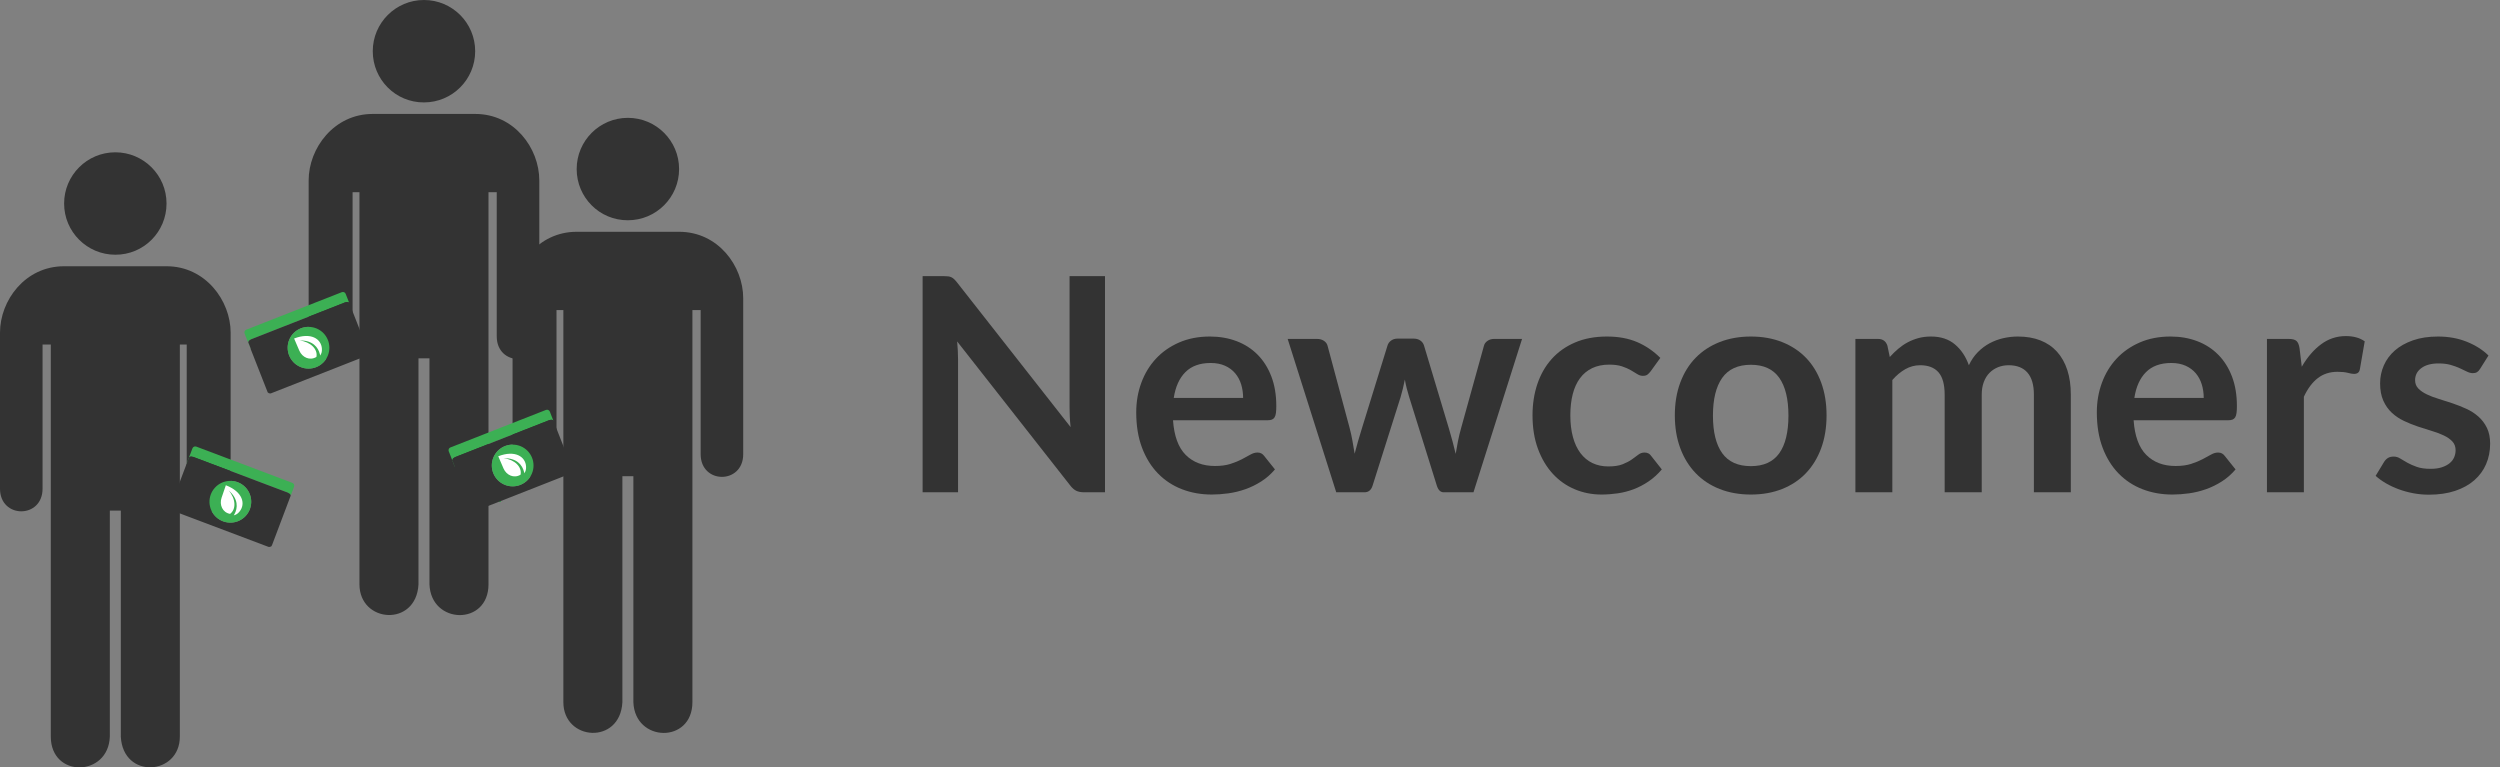 <?xml version="1.0" encoding="UTF-8" standalone="no"?>
<!-- Generator: Adobe Illustrator 16.0.0, SVG Export Plug-In . SVG Version: 6.00 Build 0)  -->

<svg
   xmlns:dc="http://purl.org/dc/elements/1.1/"
   xmlns:cc="http://creativecommons.org/ns#"
   xmlns:rdf="http://www.w3.org/1999/02/22-rdf-syntax-ns#"
   xmlns:svg="http://www.w3.org/2000/svg"
   xmlns="http://www.w3.org/2000/svg"
   xmlns:sodipodi="http://sodipodi.sourceforge.net/DTD/sodipodi-0.dtd"
   xmlns:inkscape="http://www.inkscape.org/namespaces/inkscape"
   version="1.1"
   id="Layer_1"
   x="0px"
   y="0px"
   viewBox="15.445 348.336 988.179 303.329"
   enable-background="new 15.445 348.336 988.179 303.329"
   xml:space="preserve"
   inkscape:version="0.48.5 r10040"
   width="100%"
   height="100%"
   sodipodi:docname="newcomer.svg"><rect x="15.445" y="348.336" width="988.179" height="303.329" fill="#808080" stroke="none"/><defs
     id="defs121"><clipPath
       id="_clip1"><rect
         id="icon-only"
         x="0"
         y="0"
         width="1024"
         height="1024" /></clipPath></defs><sodipodi:namedview
     pagecolor="#ffffff"
     bordercolor="#666666"
     borderopacity="1"
     objecttolerance="10"
     gridtolerance="10"
     guidetolerance="10"
     inkscape:pageopacity="0"
     inkscape:pageshadow="2"
     inkscape:window-width="1680"
     inkscape:window-height="1035"
     id="namedview119"
     showgrid="false"
     inkscape:zoom="0.64765594"
     inkscape:cx="827.47104"
     inkscape:cy="95.683592"
     inkscape:window-x="-5"
     inkscape:window-y="-12"
     inkscape:window-maximized="1"
     inkscape:current-layer="Layer_1" /><g
     id="g5"><path
       style="fill:#333333"
       inkscape:connector-curvature="0"
       id="path7"
       d="m 203.27,368.579 c 0,-11.18 -9.063,-20.243 -20.239,-20.243 -11.18,0 -20.242,9.063 -20.242,20.243 0,11.233 9.063,20.296 20.242,20.239 11.175,0 20.239,-9.061 20.239,-20.239 z" /><g
       id="g9"><path
         style="fill:#333333"
         inkscape:connector-curvature="0"
         id="path11"
         d="m 137.446,419.643 v 61.647 c 0,11.939 17.366,11.939 17.366,0 v -56.981 h 2.714 v 154.985 c 0,15.357 22.413,16.985 23.333,0.055 v -89.376 h 0.544 3.799 v 89.321 c 0.543,15.955 23.335,16.498 23.335,0 V 424.309 h 3.255 v 56.981 c 0,11.939 16.823,11.939 16.823,0 v -61.647 c 0,-12.807 -9.985,-26.265 -25.289,-26.265 h -20.295 -20.298 c -15.249,0 -25.288,13.513 -25.287,26.265 z" /></g></g><g
     id="g37"><path
       style="fill:#333333"
       inkscape:connector-curvature="0"
       id="path39"
       d="m 61.029,449.019 c 11.179,0.055 20.241,-9.008 20.241,-20.239 0,-11.18 -9.063,-20.243 -20.241,-20.243 -11.178,0 -20.241,9.063 -20.241,20.243 0.001,11.176 9.063,20.239 20.241,20.239 z" /><g
       id="g41"><path
         style="fill:#333333"
         inkscape:connector-curvature="0"
         id="path43"
         d="M 81.325,453.579 H 61.029 40.733 c -15.303,0 -25.288,13.458 -25.288,26.265 v 61.648 c 0,11.938 16.823,11.938 16.823,0 V 484.51 h 3.257 v 154.985 c 0,16.498 22.792,15.954 23.332,0 v -89.322 h 3.799 0.544 v 89.378 c 0.923,16.931 23.334,15.302 23.334,-0.056 V 484.51 h 2.713 v 56.982 c 0,11.938 17.365,11.938 17.365,0 v -61.649 c 0.001,-12.752 -10.038,-26.264 -25.287,-26.264 z" /></g></g><g
     id="g69"><path
       style="fill:#333333"
       inkscape:connector-curvature="0"
       id="path71"
       d="m 283.872,415.159 c 0,-11.181 -9.064,-20.243 -20.241,-20.243 -11.18,0 -20.242,9.063 -20.242,20.243 0,11.233 9.063,20.296 20.242,20.239 11.177,0.002 20.241,-9.062 20.241,-20.239 z" /><g
       id="g73"><path
         style="fill:#333333"
         inkscape:connector-curvature="0"
         id="path75"
         d="m 218.046,466.223 v 61.649 c 0,11.938 17.366,11.938 17.366,0 v -56.983 h 2.713 v 154.985 c 0,15.357 22.412,16.986 23.334,0.057 v -89.378 h 0.544 3.799 v 89.321 c 0.543,15.954 23.335,16.498 23.335,0 V 470.889 h 3.256 v 56.983 c 0,11.938 16.822,11.938 16.822,0 v -61.649 c 0,-12.807 -9.984,-26.265 -25.287,-26.265 h -20.296 -20.297 c -15.25,10e-4 -25.289,13.515 -25.289,26.265 z" /></g></g><g
     id="g99"><path
       fill="#333333"
       d="M390.231,457.573c0.473,0.059,0.896,0.177,1.271,0.354c0.374,0.177,0.739,0.434,1.093,0.768   c0.354,0.335,0.748,0.778,1.182,1.33l44.849,57.139c-0.158-1.379-0.266-2.729-0.325-4.048s-0.088-2.55-0.088-3.693v-51.939h14.004   v85.442h-8.213c-1.261,0-2.305-0.196-3.132-0.59c-0.827-0.395-1.635-1.104-2.422-2.128l-44.671-56.902   c0.118,1.261,0.207,2.511,0.266,3.752c0.059,1.241,0.088,2.374,0.088,3.398v52.47h-14.004v-85.442h8.332   C389.168,457.484,389.759,457.513,390.231,457.573z"
       id="path101" /><path
       fill="#333333"
       d="M493.696,481.356c3.82,0,7.336,0.611,10.547,1.832c3.211,1.222,5.978,3.004,8.303,5.348   c2.323,2.344,4.136,5.22,5.436,8.627c1.3,3.408,1.95,7.297,1.95,11.67c0,1.104-0.05,2.02-0.147,2.748   c-0.1,0.729-0.276,1.299-0.532,1.713c-0.257,0.414-0.601,0.709-1.034,0.887s-0.985,0.266-1.654,0.266h-37.462   c0.433,6.225,2.106,10.794,5.022,13.709c2.914,2.916,6.774,4.373,11.581,4.373c2.363,0,4.402-0.275,6.116-0.828   c1.713-0.551,3.21-1.161,4.49-1.832c1.279-0.669,2.402-1.279,3.368-1.831c0.965-0.552,1.9-0.827,2.807-0.827   c0.591,0,1.103,0.117,1.536,0.354s0.808,0.572,1.123,1.006l4.254,5.317c-1.615,1.891-3.427,3.478-5.436,4.757   c-2.01,1.28-4.107,2.305-6.293,3.072c-2.187,0.768-4.412,1.309-6.678,1.625c-2.266,0.314-4.461,0.473-6.588,0.473   c-4.216,0-8.135-0.699-11.759-2.098c-3.625-1.398-6.775-3.466-9.454-6.204c-2.68-2.737-4.786-6.125-6.322-10.163   c-1.536-4.037-2.305-8.716-2.305-14.033c0-4.137,0.669-8.026,2.009-11.671c1.339-3.643,3.26-6.814,5.762-9.513   c2.501-2.698,5.554-4.835,9.158-6.411C485.098,482.144,489.165,481.356,493.696,481.356z M493.99,491.814   c-4.254,0-7.583,1.202-9.985,3.604c-2.403,2.403-3.939,5.812-4.609,10.222h27.417c0-1.891-0.256-3.672-0.768-5.347   c-0.513-1.674-1.3-3.141-2.363-4.402c-1.064-1.26-2.403-2.254-4.019-2.984C498.048,492.179,496.156,491.814,493.99,491.814z"
       id="path103" /><path
       fill="#333333"
       d="M524.42,482.301h11.581c1.103,0,2.028,0.256,2.777,0.768c0.748,0.512,1.221,1.163,1.418,1.95l8.686,32.381   c0.473,1.771,0.857,3.506,1.152,5.199c0.296,1.694,0.581,3.389,0.857,5.082c0.433-1.693,0.896-3.388,1.389-5.082   c0.491-1.693,1.014-3.428,1.565-5.199l10.045-32.5c0.236-0.787,0.709-1.438,1.418-1.95c0.709-0.512,1.537-0.768,2.482-0.768h6.44   c1.063,0,1.95,0.256,2.659,0.768c0.709,0.512,1.182,1.163,1.418,1.95l9.927,33.089c0.512,1.695,0.975,3.339,1.389,4.935   c0.413,1.595,0.817,3.2,1.211,4.815c0.275-1.693,0.581-3.387,0.916-5.082c0.334-1.693,0.758-3.445,1.271-5.258l8.981-32.381   c0.196-0.787,0.67-1.438,1.418-1.95c0.748-0.512,1.615-0.768,2.601-0.768h11.049l-19.203,60.625h-11.759   c-1.262,0-2.167-0.865-2.719-2.6l-10.931-35.039c-0.354-1.143-0.68-2.295-0.976-3.457c-0.295-1.162-0.542-2.314-0.738-3.457   c-0.236,1.182-0.493,2.354-0.769,3.515c-0.275,1.162-0.591,2.334-0.945,3.516l-11.05,34.922c-0.552,1.734-1.615,2.6-3.19,2.6   h-11.168L524.42,482.301z"
       id="path105" /><path
       fill="#333333"
       d="M667.885,495.123c-0.434,0.552-0.856,0.985-1.271,1.3c-0.413,0.316-1.015,0.473-1.802,0.473   c-0.749,0-1.478-0.226-2.187-0.679c-0.709-0.453-1.557-0.965-2.541-1.537c-0.984-0.57-2.156-1.083-3.516-1.536   c-1.358-0.453-3.043-0.68-5.052-0.68c-2.562,0-4.807,0.463-6.736,1.389c-1.931,0.926-3.536,2.255-4.815,3.988   c-1.28,1.734-2.236,3.832-2.866,6.293s-0.945,5.25-0.945,8.361c0,3.23,0.345,6.105,1.034,8.627   c0.688,2.521,1.685,4.638,2.984,6.352c1.3,1.713,2.875,3.014,4.727,3.9c1.852,0.886,3.938,1.329,6.264,1.329   c2.324,0,4.204-0.286,5.643-0.856c1.438-0.571,2.649-1.201,3.635-1.892c0.983-0.688,1.841-1.319,2.57-1.891   c0.729-0.571,1.545-0.856,2.452-0.856c1.182,0,2.067,0.453,2.658,1.359l4.195,5.317c-1.615,1.891-3.367,3.478-5.259,4.757   c-1.891,1.28-3.851,2.305-5.879,3.072c-2.029,0.768-4.127,1.309-6.293,1.625c-2.167,0.314-4.313,0.473-6.44,0.473   c-3.743,0-7.269-0.699-10.577-2.098c-3.31-1.398-6.195-3.436-8.656-6.115c-2.463-2.679-4.413-5.958-5.851-9.839   c-1.438-3.88-2.156-8.302-2.156-13.265c0-4.451,0.64-8.578,1.92-12.38c1.28-3.801,3.162-7.09,5.644-9.868   c2.481-2.777,5.554-4.953,9.218-6.529c3.663-1.575,7.878-2.363,12.645-2.363c4.53,0,8.499,0.729,11.907,2.186   c3.406,1.458,6.47,3.545,9.188,6.264L667.885,495.123z"
       id="path107" /><path
       fill="#333333"
       d="M707.533,481.356c4.529,0,8.636,0.729,12.32,2.186c3.683,1.458,6.824,3.526,9.424,6.205   c2.601,2.679,4.609,5.948,6.027,9.809c1.418,3.861,2.127,8.174,2.127,12.941c0,4.807-0.709,9.139-2.127,12.999   s-3.427,7.149-6.027,9.868c-2.6,2.718-5.741,4.807-9.424,6.264c-3.685,1.456-7.791,2.186-12.32,2.186   c-4.53,0-8.647-0.729-12.35-2.186c-3.703-1.457-6.864-3.546-9.483-6.264c-2.62-2.719-4.649-6.008-6.087-9.868   c-1.438-3.86-2.156-8.192-2.156-12.999c0-4.767,0.718-9.08,2.156-12.941c1.438-3.86,3.467-7.129,6.087-9.809   c2.619-2.679,5.78-4.747,9.483-6.205C698.886,482.085,703.003,481.356,707.533,481.356z M707.533,532.586   c5.042,0,8.774-1.693,11.197-5.082c2.423-3.387,3.634-8.351,3.634-14.891c0-6.538-1.211-11.521-3.634-14.949   c-2.423-3.427-6.155-5.141-11.197-5.141c-5.121,0-8.903,1.724-11.345,5.17c-2.443,3.447-3.664,8.419-3.664,14.919   s1.221,11.455,3.664,14.861C698.63,530.883,702.412,532.586,707.533,532.586z"
       id="path109" /><path
       fill="#333333"
       d="M748.835,542.926v-60.625h8.922c1.892,0,3.132,0.886,3.723,2.659l0.946,4.491   c1.063-1.182,2.176-2.265,3.338-3.25c1.161-0.984,2.402-1.832,3.723-2.541c1.319-0.709,2.737-1.271,4.255-1.684   c1.516-0.414,3.181-0.62,4.992-0.62c3.821,0,6.963,1.034,9.425,3.102c2.462,2.068,4.304,4.815,5.525,8.243   c0.945-2.009,2.127-3.732,3.545-5.17c1.418-1.438,2.974-2.609,4.668-3.516c1.693-0.906,3.495-1.575,5.406-2.009   c1.911-0.433,3.831-0.65,5.762-0.65c3.348,0,6.322,0.512,8.922,1.536c2.601,1.025,4.787,2.521,6.56,4.491   c1.772,1.97,3.121,4.373,4.047,7.209c0.926,2.836,1.389,6.086,1.389,9.75v38.584h-14.595v-38.584c0-3.861-0.848-6.766-2.541-8.716   c-1.693-1.95-4.176-2.925-7.445-2.925c-1.497,0-2.886,0.257-4.165,0.768c-1.281,0.513-2.403,1.251-3.368,2.216   c-0.966,0.966-1.724,2.177-2.275,3.634c-0.552,1.458-0.827,3.132-0.827,5.023v38.584h-14.653v-38.584   c0-4.057-0.818-7.012-2.452-8.864c-1.636-1.851-4.048-2.777-7.239-2.777c-2.088,0-4.047,0.522-5.879,1.566   c-1.832,1.044-3.536,2.473-5.111,4.284v44.375H748.835z"
       id="path111" /><path
       fill="#333333"
       d="M873.395,481.356c3.82,0,7.336,0.611,10.547,1.832c3.211,1.222,5.978,3.004,8.303,5.348   c2.323,2.344,4.136,5.22,5.436,8.627c1.3,3.408,1.95,7.297,1.95,11.67c0,1.104-0.05,2.02-0.147,2.748   c-0.1,0.729-0.276,1.299-0.532,1.713c-0.257,0.414-0.601,0.709-1.034,0.887s-0.985,0.266-1.654,0.266H858.8   c0.433,6.225,2.106,10.794,5.022,13.709c2.914,2.916,6.774,4.373,11.581,4.373c2.363,0,4.402-0.275,6.116-0.828   c1.713-0.551,3.21-1.161,4.49-1.832c1.279-0.669,2.402-1.279,3.368-1.831c0.965-0.552,1.9-0.827,2.807-0.827   c0.591,0,1.103,0.117,1.536,0.354s0.808,0.572,1.123,1.006l4.254,5.317c-1.615,1.891-3.427,3.478-5.436,4.757   c-2.01,1.28-4.107,2.305-6.293,3.072c-2.187,0.768-4.412,1.309-6.678,1.625c-2.266,0.314-4.461,0.473-6.588,0.473   c-4.216,0-8.135-0.699-11.759-2.098c-3.625-1.398-6.775-3.466-9.454-6.204c-2.68-2.737-4.786-6.125-6.322-10.163   c-1.536-4.037-2.305-8.716-2.305-14.033c0-4.137,0.669-8.026,2.009-11.671c1.339-3.643,3.26-6.814,5.762-9.513   c2.501-2.698,5.554-4.835,9.158-6.411C864.797,482.144,868.865,481.356,873.395,481.356z M873.69,491.814   c-4.254,0-7.583,1.202-9.985,3.604c-2.403,2.403-3.939,5.812-4.609,10.222h27.417c0-1.891-0.256-3.672-0.768-5.347   c-0.513-1.674-1.3-3.141-2.363-4.402c-1.064-1.26-2.403-2.254-4.019-2.984C877.747,492.179,875.856,491.814,873.69,491.814z"
       id="path113" /><path
       fill="#333333"
       d="M911.505,542.926v-60.625h8.567c1.497,0,2.541,0.276,3.132,0.827c0.591,0.552,0.984,1.498,1.182,2.836   l0.887,7.327c2.166-3.742,4.707-6.696,7.622-8.863c2.915-2.166,6.185-3.25,9.81-3.25c2.993,0,5.475,0.689,7.444,2.068   l-1.891,10.932c-0.118,0.709-0.375,1.211-0.768,1.506c-0.395,0.296-0.927,0.443-1.596,0.443c-0.591,0-1.398-0.138-2.423-0.414   c-1.024-0.275-2.384-0.414-4.077-0.414c-3.033,0-5.634,0.837-7.8,2.511c-2.167,1.675-3.998,4.127-5.495,7.356v37.758H911.505z"
       id="path115" /><path
       fill="#333333"
       d="M995.765,494.119c-0.395,0.63-0.809,1.074-1.241,1.329c-0.434,0.257-0.985,0.384-1.654,0.384   c-0.709,0-1.468-0.197-2.275-0.591c-0.808-0.394-1.743-0.836-2.807-1.33c-1.063-0.492-2.274-0.935-3.634-1.33   c-1.359-0.393-2.965-0.591-4.815-0.591c-2.876,0-5.141,0.611-6.796,1.832c-1.654,1.221-2.481,2.816-2.481,4.786   c0,1.3,0.423,2.393,1.271,3.279c0.847,0.887,1.97,1.665,3.368,2.334c1.397,0.671,2.984,1.271,4.757,1.803s3.584,1.113,5.436,1.743   s3.664,1.35,5.437,2.157c1.772,0.807,3.357,1.831,4.757,3.072c1.397,1.24,2.521,2.729,3.368,4.461   c0.847,1.734,1.271,3.821,1.271,6.264c0,2.916-0.532,5.604-1.596,8.065s-2.62,4.589-4.668,6.382   c-2.049,1.793-4.579,3.19-7.593,4.195c-3.014,1.004-6.471,1.506-10.37,1.506c-2.089,0-4.127-0.188-6.116-0.561   c-1.989-0.375-3.899-0.896-5.731-1.566c-1.832-0.669-3.525-1.457-5.081-2.363c-1.557-0.906-2.926-1.891-4.107-2.955l3.368-5.554   c0.434-0.669,0.945-1.182,1.536-1.536s1.339-0.531,2.246-0.531c0.905,0,1.762,0.256,2.57,0.768   c0.807,0.512,1.743,1.063,2.807,1.654s2.313,1.143,3.752,1.654c1.438,0.513,3.259,0.769,5.466,0.769c1.732,0,3.22-0.207,4.461-0.62   c1.241-0.414,2.265-0.955,3.072-1.625s1.398-1.448,1.773-2.334c0.374-0.887,0.561-1.803,0.561-2.748c0-1.418-0.423-2.58-1.27-3.486   c-0.848-0.906-1.971-1.693-3.368-2.363c-1.399-0.67-2.994-1.271-4.786-1.803c-1.793-0.531-3.625-1.112-5.496-1.742   c-1.871-0.631-3.703-1.369-5.495-2.217c-1.793-0.846-3.388-1.92-4.786-3.22s-2.521-2.896-3.368-4.786s-1.271-4.176-1.271-6.854   c0-2.482,0.492-4.845,1.478-7.091c0.984-2.245,2.432-4.205,4.343-5.879c1.911-1.674,4.294-3.013,7.15-4.018   c2.855-1.004,6.154-1.506,9.897-1.506c4.175,0,7.977,0.689,11.404,2.068c3.427,1.379,6.282,3.191,8.567,5.436L995.765,494.119z"
       id="path117" /></g><g
     transform="translate(-125.449,-67.278)"
     id="g3220-7"><path
       d="m 320.671,599.871 c -0.251,-0.658 -0.513,-1.314 -0.773,-1.969 -0.023,-0.057 -0.05,-0.109 -0.145,-0.137 -0.007,-0.021 -0.017,-0.04 -0.025,-0.062 0.062,-0.063 0.048,-0.092 0.046,-0.133 -0.027,-0.545 0.144,-0.797 0.708,-1.074 0.11,-0.056 0.206,-0.161 0.318,-0.206 12.417,-4.875 24.835,-9.753 37.25,-14.627 0.04,-0.016 0.104,0.023 0.144,0.007 0.565,-0.232 1.039,-0.183 1.418,0.173 l -1.388,-3.535 c -0.238,-0.605 -0.922,-0.901 -1.527,-0.664 l -37.759,14.826 c -0.606,0.239 -0.903,0.92 -0.666,1.525 l 9.005,22.934 c 0.031,0.076 0.06,0.15 0.087,0.223 -2.232,-5.682 -4.463,-11.367 -6.693,-17.047 0.047,-0.095 0.026,-0.167 0,-0.234 z"
       id="path17-7-0"
       inkscape:connector-curvature="0"
       style="fill:#3cb054;fill-opacity:1" /><path
       d="m 328.804,617.596 37.759,-14.828 c 0.025,-0.008 0.05,-0.02 0.074,-0.029 l -37.908,14.886 c 0.025,-0.011 0.049,-0.02 0.075,-0.029 z"
       id="path19-5-9"
       inkscape:connector-curvature="0"
       style="fill:#34994b" /><path
       d="m 328.402,617.675 c -0.146,-0.001 -0.283,-0.022 -0.41,-0.063 0.13,0.045 0.268,0.069 0.41,0.063 z"
       id="path21-3-3"
       inkscape:connector-curvature="0"
       style="fill:#34994b" /><path
       d="m 359.613,581.844 7.616,19.399 c 0.228,0.582 -0.049,1.2 -0.592,1.497 l 0.168,-0.066 c 0.376,-0.315 0.56,-0.656 0.563,-1.077 -2.577,-6.567 -5.156,-13.135 -7.736,-19.703 -0.009,-0.017 -0.005,-0.037 -0.019,-0.05 z"
       id="path23-5-6"
       inkscape:connector-curvature="0"
       style="fill:#333333" /><path
       d="m 328.607,617.674 0.122,-0.048 c -0.104,0.041 -0.217,0.051 -0.325,0.055 0.066,10e-4 0.141,0.015 0.203,-0.007 z"
       id="path25-6-0"
       inkscape:connector-curvature="0"
       style="fill:#333333" /><path
       d="m 327.365,617.154 c 0.017,0.043 0.035,0.086 0.052,0.13 0.148,0.167 0.341,0.275 0.552,0.34 -0.243,-0.084 -0.435,-0.256 -0.604,-0.47 z"
       id="path27-2-6"
       inkscape:connector-curvature="0"
       style="fill:#333333" /><path
       d="m 367.229,601.243 -7.616,-19.399 c -0.379,-0.355 -0.852,-0.405 -1.418,-0.173 -0.039,0.017 -0.104,-0.021 -0.144,-0.007 -12.415,4.876 -24.833,9.752 -37.25,14.627 -0.112,0.045 -0.202,0.147 -0.312,0.203 -0.563,0.277 -0.742,0.534 -0.715,1.078 0.002,0.04 0.014,0.069 -0.046,0.132 0.009,0.021 0.017,0.04 0.025,0.062 0.095,0.027 0.128,0.077 0.149,0.135 0.263,0.654 0.513,1.314 0.764,1.974 0.026,0.068 0.051,0.138 0.005,0.233 2.231,5.682 4.462,11.365 6.694,17.047 0.17,0.214 0.373,0.381 0.617,0.464 0.127,0.039 0.271,0.061 0.415,0.064 0.109,-0.004 0.228,-0.016 0.332,-0.057 l 37.906,-14.888 c 0.543,-0.295 0.822,-0.915 0.594,-1.495 z m -20.677,6.041 c -4.241,1.665 -9.027,-0.424 -10.691,-4.663 -1.665,-4.239 0.422,-9.027 4.663,-10.691 4.239,-1.665 9.027,0.423 10.69,4.663 1.666,4.239 -0.423,9.026 -4.662,10.691 z"
       id="path29-9-2"
       inkscape:connector-curvature="0"
       style="fill:#333333" /><circle
       transform="translate(205.979,113.838)"
       cx="137.558"
       cy="485.769"
       r="8.248"
       id="circle31-1-6"
       sodipodi:cx="137.558"
       sodipodi:cy="485.76901"
       sodipodi:rx="8.2480001"
       sodipodi:ry="8.2480001"
       style="fill:#3cb054;fill-opacity:1"
       d="m 145.806,485.769 c 0,4.555 -3.693,8.248 -8.248,8.248 -4.555,0 -8.248,-3.693 -8.248,-8.248 0,-4.555 3.693,-8.248 8.248,-8.248 4.555,0 8.248,3.693 8.248,8.248 z" /><g
       id="g14-1"
       transform="matrix(0.107,-0.046,0.046,0.107,282.498,565.08)"
       style="fill-rule:evenodd;stroke-linejoin:round;stroke-miterlimit:1.414"><path
         inkscape:connector-curvature="0"
         id="path16-8"
         style="fill:#ffffff"
         d="m 331.819,431.279 c 61.093,2.189 84.652,37.71 72.825,69.411 -3.351,8.821 -6.911,13.649 -14.399,18.679 0.305,-1.271 0.619,-2.549 0.856,-3.85 4.43,-24.732 -3.964,-54.49 -45.02,-70.929 32.665,18.834 45.847,52.341 30.614,73.971 -25.927,3.948 -44.876,-17.502 -44.876,-42.215 l 0,-45.067 z" /></g></g><g
     transform="translate(-206.145,-113.822)"
     id="g3220-7-7"><path
       d="m 320.671,599.871 c -0.251,-0.658 -0.513,-1.314 -0.773,-1.969 -0.023,-0.057 -0.05,-0.109 -0.145,-0.137 -0.007,-0.021 -0.017,-0.04 -0.025,-0.062 0.062,-0.063 0.048,-0.092 0.046,-0.133 -0.027,-0.545 0.144,-0.797 0.708,-1.074 0.11,-0.056 0.206,-0.161 0.318,-0.206 12.417,-4.875 24.835,-9.753 37.25,-14.627 0.04,-0.016 0.104,0.023 0.144,0.007 0.565,-0.232 1.039,-0.183 1.418,0.173 l -1.388,-3.535 c -0.238,-0.605 -0.922,-0.901 -1.527,-0.664 l -37.759,14.826 c -0.606,0.239 -0.903,0.92 -0.666,1.525 l 9.005,22.934 c 0.031,0.076 0.06,0.15 0.087,0.223 -2.232,-5.682 -4.463,-11.367 -6.693,-17.047 0.047,-0.095 0.026,-0.167 0,-0.234 z"
       id="path17-7-0-9"
       inkscape:connector-curvature="0"
       style="fill:#3cb054;fill-opacity:1" /><path
       d="m 328.804,617.596 37.759,-14.828 c 0.025,-0.008 0.05,-0.02 0.074,-0.029 l -37.908,14.886 c 0.025,-0.011 0.049,-0.02 0.075,-0.029 z"
       id="path19-5-9-2"
       inkscape:connector-curvature="0"
       style="fill:#34994b" /><path
       d="m 328.402,617.675 c -0.146,-0.001 -0.283,-0.022 -0.41,-0.063 0.13,0.045 0.268,0.069 0.41,0.063 z"
       id="path21-3-3-0"
       inkscape:connector-curvature="0"
       style="fill:#34994b" /><path
       d="m 359.613,581.844 7.616,19.399 c 0.228,0.582 -0.049,1.2 -0.592,1.497 l 0.168,-0.066 c 0.376,-0.315 0.56,-0.656 0.563,-1.077 -2.577,-6.567 -5.156,-13.135 -7.736,-19.703 -0.009,-0.017 -0.005,-0.037 -0.019,-0.05 z"
       id="path23-5-6-2"
       inkscape:connector-curvature="0"
       style="fill:#333333" /><path
       d="m 328.607,617.674 0.122,-0.048 c -0.104,0.041 -0.217,0.051 -0.325,0.055 0.066,10e-4 0.141,0.015 0.203,-0.007 z"
       id="path25-6-0-3"
       inkscape:connector-curvature="0"
       style="fill:#333333" /><path
       d="m 327.365,617.154 c 0.017,0.043 0.035,0.086 0.052,0.13 0.148,0.167 0.341,0.275 0.552,0.34 -0.243,-0.084 -0.435,-0.256 -0.604,-0.47 z"
       id="path27-2-6-7"
       inkscape:connector-curvature="0"
       style="fill:#333333" /><path
       d="m 367.229,601.243 -7.616,-19.399 c -0.379,-0.355 -0.852,-0.405 -1.418,-0.173 -0.039,0.017 -0.104,-0.021 -0.144,-0.007 -12.415,4.876 -24.833,9.752 -37.25,14.627 -0.112,0.045 -0.202,0.147 -0.312,0.203 -0.563,0.277 -0.742,0.534 -0.715,1.078 0.002,0.04 0.014,0.069 -0.046,0.132 0.009,0.021 0.017,0.04 0.025,0.062 0.095,0.027 0.128,0.077 0.149,0.135 0.263,0.654 0.513,1.314 0.764,1.974 0.026,0.068 0.051,0.138 0.005,0.233 2.231,5.682 4.462,11.365 6.694,17.047 0.17,0.214 0.373,0.381 0.617,0.464 0.127,0.039 0.271,0.061 0.415,0.064 0.109,-0.004 0.228,-0.016 0.332,-0.057 l 37.906,-14.888 c 0.543,-0.295 0.822,-0.915 0.594,-1.495 z m -20.677,6.041 c -4.241,1.665 -9.027,-0.424 -10.691,-4.663 -1.665,-4.239 0.422,-9.027 4.663,-10.691 4.239,-1.665 9.027,0.423 10.69,4.663 1.666,4.239 -0.423,9.026 -4.662,10.691 z"
       id="path29-9-2-5"
       inkscape:connector-curvature="0"
       style="fill:#333333" /><circle
       transform="translate(205.979,113.838)"
       cx="137.558"
       cy="485.769"
       r="8.248"
       id="circle31-1-6-9"
       sodipodi:cx="137.558"
       sodipodi:cy="485.76901"
       sodipodi:rx="8.2480001"
       sodipodi:ry="8.2480001"
       style="fill:#3cb054;fill-opacity:1"
       d="m 145.806,485.769 c 0,4.555 -3.693,8.248 -8.248,8.248 -4.555,0 -8.248,-3.693 -8.248,-8.248 0,-4.555 3.693,-8.248 8.248,-8.248 4.555,0 8.248,3.693 8.248,8.248 z" /><g
       id="g14-1-2"
       transform="matrix(0.107,-0.046,0.046,0.107,282.498,565.08)"
       style="fill-rule:evenodd;stroke-linejoin:round;stroke-miterlimit:1.414"><path
         inkscape:connector-curvature="0"
         id="path16-8-2"
         style="fill:#ffffff"
         d="m 331.819,431.279 c 61.093,2.189 84.652,37.71 72.825,69.411 -3.351,8.821 -6.911,13.649 -14.399,18.679 0.305,-1.271 0.619,-2.549 0.856,-3.85 4.43,-24.732 -3.964,-54.49 -45.02,-70.929 32.665,18.834 45.847,52.341 30.614,73.971 -25.927,3.948 -44.876,-17.502 -44.876,-42.215 l 0,-45.067 z" /></g></g><g
     id="g3220"
     transform="matrix(0.742,0.671,-0.671,0.742,253.929,-128.754)"><path
       d="m 320.671,599.871 c -0.251,-0.658 -0.513,-1.314 -0.773,-1.969 -0.023,-0.057 -0.05,-0.109 -0.145,-0.137 -0.007,-0.021 -0.017,-0.04 -0.025,-0.062 0.062,-0.063 0.048,-0.092 0.046,-0.133 -0.027,-0.545 0.144,-0.797 0.708,-1.074 0.11,-0.056 0.206,-0.161 0.318,-0.206 12.417,-4.875 24.835,-9.753 37.25,-14.627 0.04,-0.016 0.104,0.023 0.144,0.007 0.565,-0.232 1.039,-0.183 1.418,0.173 l -1.388,-3.535 c -0.238,-0.605 -0.922,-0.901 -1.527,-0.664 l -37.759,14.826 c -0.606,0.239 -0.903,0.92 -0.666,1.525 l 9.005,22.934 c 0.031,0.076 0.06,0.15 0.087,0.223 -2.232,-5.682 -4.463,-11.367 -6.693,-17.047 0.047,-0.095 0.026,-0.167 0,-0.234 z"
       id="path17-7"
       inkscape:connector-curvature="0"
       style="fill:#3cb054;fill-opacity:1" /><path
       d="m 328.804,617.596 37.759,-14.828 c 0.025,-0.008 0.05,-0.02 0.074,-0.029 l -37.908,14.886 c 0.025,-0.011 0.049,-0.02 0.075,-0.029 z"
       id="path19-5"
       inkscape:connector-curvature="0"
       style="fill:#34994b" /><path
       d="m 328.402,617.675 c -0.146,-0.001 -0.283,-0.022 -0.41,-0.063 0.13,0.045 0.268,0.069 0.41,0.063 z"
       id="path21-3"
       inkscape:connector-curvature="0"
       style="fill:#34994b" /><path
       d="m 359.613,581.844 7.616,19.399 c 0.228,0.582 -0.049,1.2 -0.592,1.497 l 0.168,-0.066 c 0.376,-0.315 0.56,-0.656 0.563,-1.077 -2.577,-6.567 -5.156,-13.135 -7.736,-19.703 -0.009,-0.017 -0.005,-0.037 -0.019,-0.05 z"
       id="path23-5"
       inkscape:connector-curvature="0"
       style="fill:#333333" /><path
       d="m 328.607,617.674 0.122,-0.048 c -0.104,0.041 -0.217,0.051 -0.325,0.055 0.066,10e-4 0.141,0.015 0.203,-0.007 z"
       id="path25-6"
       inkscape:connector-curvature="0"
       style="fill:#333333" /><path
       d="m 327.365,617.154 c 0.017,0.043 0.035,0.086 0.052,0.13 0.148,0.167 0.341,0.275 0.552,0.34 -0.243,-0.084 -0.435,-0.256 -0.604,-0.47 z"
       id="path27-2"
       inkscape:connector-curvature="0"
       style="fill:#333333" /><path
       d="m 367.229,601.243 -7.616,-19.399 c -0.379,-0.355 -0.852,-0.405 -1.418,-0.173 -0.039,0.017 -0.104,-0.021 -0.144,-0.007 -12.415,4.876 -24.833,9.752 -37.25,14.627 -0.112,0.045 -0.202,0.147 -0.312,0.203 -0.563,0.277 -0.742,0.534 -0.715,1.078 0.002,0.04 0.014,0.069 -0.046,0.132 0.009,0.021 0.017,0.04 0.025,0.062 0.095,0.027 0.128,0.077 0.149,0.135 0.263,0.654 0.513,1.314 0.764,1.974 0.026,0.068 0.051,0.138 0.005,0.233 2.231,5.682 4.462,11.365 6.694,17.047 0.17,0.214 0.373,0.381 0.617,0.464 0.127,0.039 0.271,0.061 0.415,0.064 0.109,-0.004 0.228,-0.016 0.332,-0.057 l 37.906,-14.888 c 0.543,-0.295 0.822,-0.915 0.594,-1.495 z m -20.677,6.041 c -4.241,1.665 -9.027,-0.424 -10.691,-4.663 -1.665,-4.239 0.422,-9.027 4.663,-10.691 4.239,-1.665 9.027,0.423 10.69,4.663 1.666,4.239 -0.423,9.026 -4.662,10.691 z"
       id="path29-9"
       inkscape:connector-curvature="0"
       style="fill:#333333" /><circle
       transform="translate(205.979,113.838)"
       cx="137.558"
       cy="485.769"
       r="8.248"
       id="circle31-1"
       sodipodi:cx="137.558"
       sodipodi:cy="485.76901"
       sodipodi:rx="8.2480001"
       sodipodi:ry="8.2480001"
       style="fill:#3cb054;fill-opacity:1"
       d="m 145.806,485.769 c 0,4.555 -3.693,8.248 -8.248,8.248 -4.555,0 -8.248,-3.693 -8.248,-8.248 0,-4.555 3.693,-8.248 8.248,-8.248 4.555,0 8.248,3.693 8.248,8.248 z" /><g
       id="g14"
       transform="matrix(0.107,-0.046,0.046,0.107,282.498,565.08)"
       style="fill-rule:evenodd;stroke-linejoin:round;stroke-miterlimit:1.414"><path
         inkscape:connector-curvature="0"
         id="path16"
         style="fill:#ffffff"
         d="m 331.819,431.279 c 61.093,2.189 84.652,37.71 72.825,69.411 -3.351,8.821 -6.911,13.649 -14.399,18.679 0.305,-1.271 0.619,-2.549 0.856,-3.85 4.43,-24.732 -3.964,-54.49 -45.02,-70.929 32.665,18.834 45.847,52.341 30.614,73.971 -25.927,3.948 -44.876,-17.502 -44.876,-42.215 l 0,-45.067 z" /></g></g></svg>